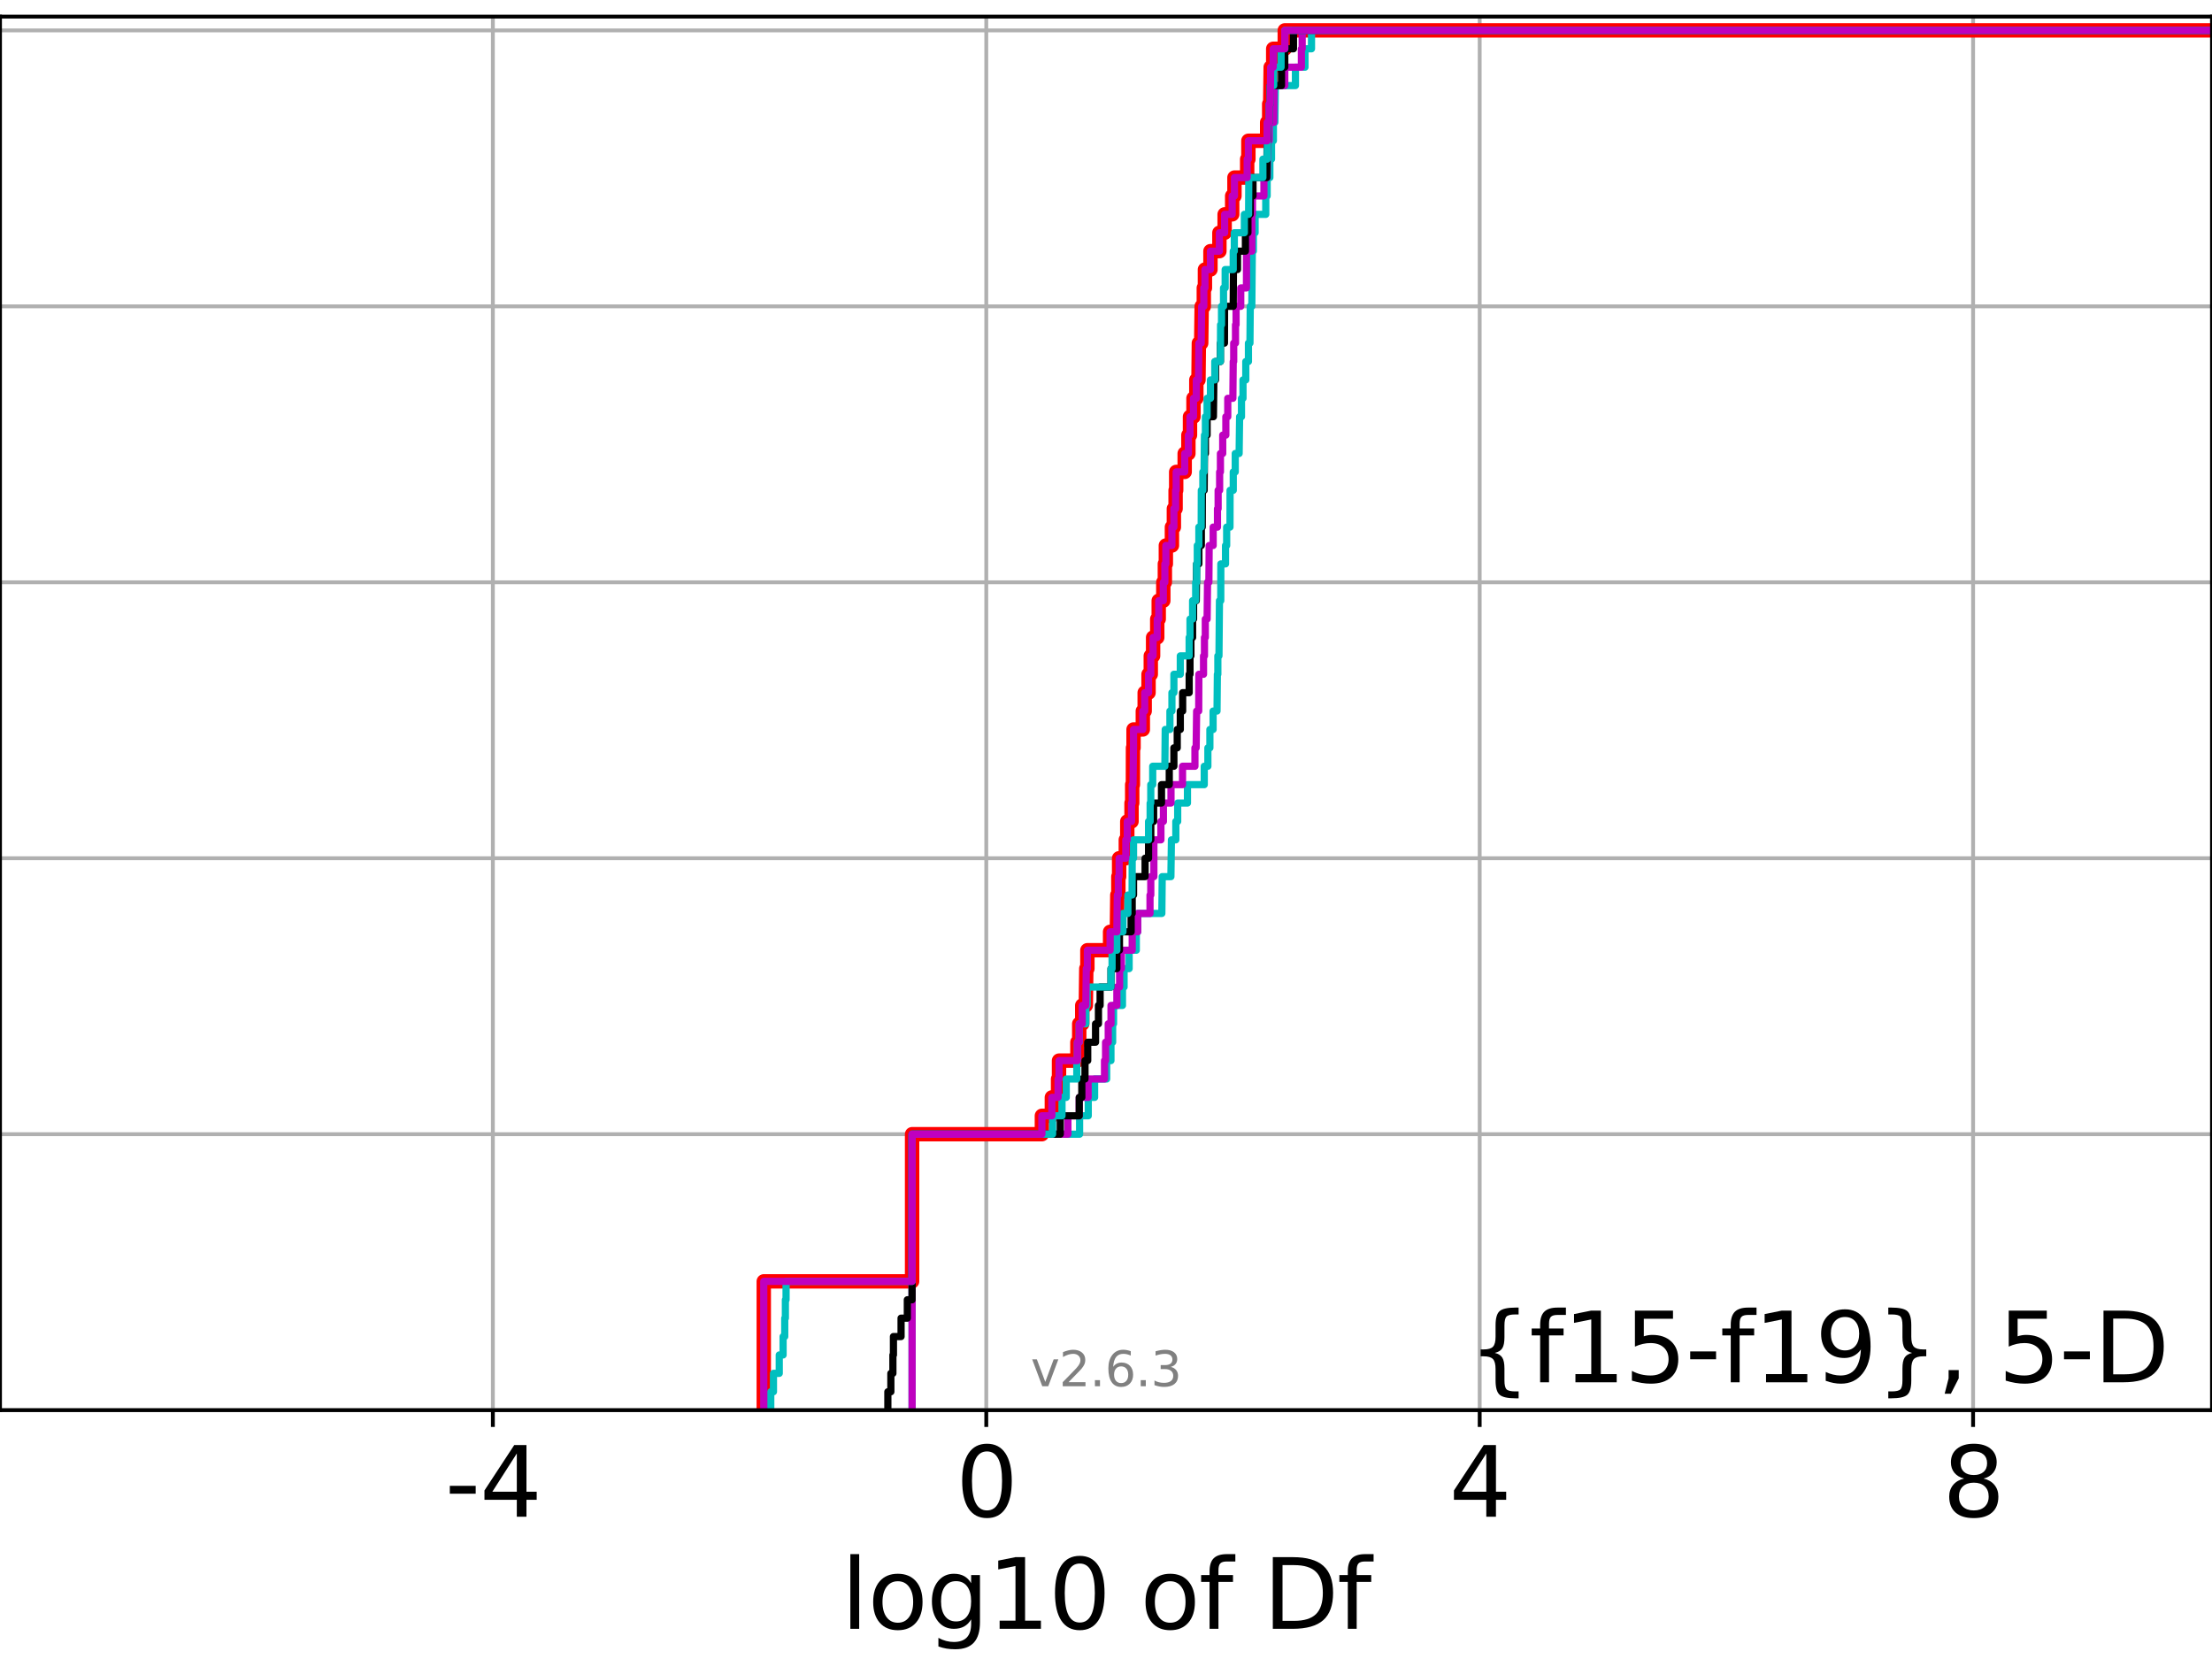 <?xml version="1.0" encoding="utf-8" standalone="no"?>
<!DOCTYPE svg PUBLIC "-//W3C//DTD SVG 1.1//EN"
  "http://www.w3.org/Graphics/SVG/1.1/DTD/svg11.dtd">
<svg xmlns:xlink="http://www.w3.org/1999/xlink" width="460.8pt" height="345.6pt" viewBox="0 0 460.8 345.6" xmlns="http://www.w3.org/2000/svg" version="1.1">
 <defs>
  <style type="text/css">*{stroke-linejoin: round; stroke-linecap: butt}</style>
 </defs>
 <g id="figure_1">
  <g id="patch_1">
   <path d="M 0 345.6 
L 460.8 345.6 
L 460.8 0 
L 0 0 
z
" style="fill: #ffffff"/>
  </g>
  <g id="axes_1">
   <g id="patch_2">
    <path d="M 0 293.76 
L 460.8 293.76 
L 460.8 3.456 
L 0 3.456 
z
" style="fill: #ffffff"/>
   </g>
   <g id="matplotlib.axis_1">
    <g id="xtick_1">
     <g id="line2d_1">
      <path d="M 102.674 293.76 
L 102.674 3.456 
" clip-path="url(#p0a5aebd198)" style="fill: none; stroke: #b0b0b0; stroke-width: 0.8; stroke-linecap: square"/>
     </g>
     <g id="line2d_2">
      <defs>
       <path id="m24b458620a" d="M 0 0 
L 0 3.5 
" style="stroke: #000000; stroke-width: 0.8"/>
      </defs>
      <g>
       <use xlink:href="#m24b458620a" x="102.674" y="293.76" style="stroke: #000000; stroke-width: 0.8"/>
      </g>
     </g>
     <g id="text_1">
      <!-- -4 -->
      <g transform="translate(92.704 315.957) scale(0.2 -0.2)">
       <defs>
        <path id="DejaVuSans-2d" d="M 313 2009 
L 1997 2009 
L 1997 1497 
L 313 1497 
L 313 2009 
z
" transform="scale(0.016)"/>
        <path id="DejaVuSans-34" d="M 2419 4116 
L 825 1625 
L 2419 1625 
L 2419 4116 
z
M 2253 4666 
L 3047 4666 
L 3047 1625 
L 3713 1625 
L 3713 1100 
L 3047 1100 
L 3047 0 
L 2419 0 
L 2419 1100 
L 313 1100 
L 313 1709 
L 2253 4666 
z
" transform="scale(0.016)"/>
       </defs>
       <use xlink:href="#DejaVuSans-2d"/>
       <use xlink:href="#DejaVuSans-34" x="36.084"/>
      </g>
     </g>
    </g>
    <g id="xtick_2">
     <g id="line2d_3">
      <path d="M 205.46 293.76 
L 205.46 3.456 
" clip-path="url(#p0a5aebd198)" style="fill: none; stroke: #b0b0b0; stroke-width: 0.8; stroke-linecap: square"/>
     </g>
     <g id="line2d_4">
      <g>
       <use xlink:href="#m24b458620a" x="205.46" y="293.76" style="stroke: #000000; stroke-width: 0.8"/>
      </g>
     </g>
     <g id="text_2">
      <!-- 0 -->
      <g transform="translate(199.097 315.957) scale(0.2 -0.2)">
       <defs>
        <path id="DejaVuSans-30" d="M 2034 4250 
Q 1547 4250 1301 3770 
Q 1056 3291 1056 2328 
Q 1056 1369 1301 889 
Q 1547 409 2034 409 
Q 2525 409 2770 889 
Q 3016 1369 3016 2328 
Q 3016 3291 2770 3770 
Q 2525 4250 2034 4250 
z
M 2034 4750 
Q 2819 4750 3233 4129 
Q 3647 3509 3647 2328 
Q 3647 1150 3233 529 
Q 2819 -91 2034 -91 
Q 1250 -91 836 529 
Q 422 1150 422 2328 
Q 422 3509 836 4129 
Q 1250 4750 2034 4750 
z
" transform="scale(0.016)"/>
       </defs>
       <use xlink:href="#DejaVuSans-30"/>
      </g>
     </g>
    </g>
    <g id="xtick_3">
     <g id="line2d_5">
      <path d="M 308.245 293.76 
L 308.245 3.456 
" clip-path="url(#p0a5aebd198)" style="fill: none; stroke: #b0b0b0; stroke-width: 0.8; stroke-linecap: square"/>
     </g>
     <g id="line2d_6">
      <g>
       <use xlink:href="#m24b458620a" x="308.245" y="293.76" style="stroke: #000000; stroke-width: 0.8"/>
      </g>
     </g>
     <g id="text_3">
      <!-- 4 -->
      <g transform="translate(301.883 315.957) scale(0.2 -0.2)">
       <use xlink:href="#DejaVuSans-34"/>
      </g>
     </g>
    </g>
    <g id="xtick_4">
     <g id="line2d_7">
      <path d="M 411.031 293.76 
L 411.031 3.456 
" clip-path="url(#p0a5aebd198)" style="fill: none; stroke: #b0b0b0; stroke-width: 0.8; stroke-linecap: square"/>
     </g>
     <g id="line2d_8">
      <g>
       <use xlink:href="#m24b458620a" x="411.031" y="293.76" style="stroke: #000000; stroke-width: 0.8"/>
      </g>
     </g>
     <g id="text_4">
      <!-- 8 -->
      <g transform="translate(404.668 315.957) scale(0.2 -0.2)">
       <defs>
        <path id="DejaVuSans-38" d="M 2034 2216 
Q 1584 2216 1326 1975 
Q 1069 1734 1069 1313 
Q 1069 891 1326 650 
Q 1584 409 2034 409 
Q 2484 409 2743 651 
Q 3003 894 3003 1313 
Q 3003 1734 2745 1975 
Q 2488 2216 2034 2216 
z
M 1403 2484 
Q 997 2584 770 2862 
Q 544 3141 544 3541 
Q 544 4100 942 4425 
Q 1341 4750 2034 4750 
Q 2731 4750 3128 4425 
Q 3525 4100 3525 3541 
Q 3525 3141 3298 2862 
Q 3072 2584 2669 2484 
Q 3125 2378 3379 2068 
Q 3634 1759 3634 1313 
Q 3634 634 3220 271 
Q 2806 -91 2034 -91 
Q 1263 -91 848 271 
Q 434 634 434 1313 
Q 434 1759 690 2068 
Q 947 2378 1403 2484 
z
M 1172 3481 
Q 1172 3119 1398 2916 
Q 1625 2713 2034 2713 
Q 2441 2713 2670 2916 
Q 2900 3119 2900 3481 
Q 2900 3844 2670 4047 
Q 2441 4250 2034 4250 
Q 1625 4250 1398 4047 
Q 1172 3844 1172 3481 
z
" transform="scale(0.016)"/>
       </defs>
       <use xlink:href="#DejaVuSans-38"/>
      </g>
     </g>
    </g>
    <g id="text_5">
     <!-- log10 of Df -->
     <g transform="translate(175.214 339.313) scale(0.2 -0.2)">
      <defs>
       <path id="DejaVuSans-6c" d="M 603 4863 
L 1178 4863 
L 1178 0 
L 603 0 
L 603 4863 
z
" transform="scale(0.016)"/>
       <path id="DejaVuSans-6f" d="M 1959 3097 
Q 1497 3097 1228 2736 
Q 959 2375 959 1747 
Q 959 1119 1226 758 
Q 1494 397 1959 397 
Q 2419 397 2687 759 
Q 2956 1122 2956 1747 
Q 2956 2369 2687 2733 
Q 2419 3097 1959 3097 
z
M 1959 3584 
Q 2709 3584 3137 3096 
Q 3566 2609 3566 1747 
Q 3566 888 3137 398 
Q 2709 -91 1959 -91 
Q 1206 -91 779 398 
Q 353 888 353 1747 
Q 353 2609 779 3096 
Q 1206 3584 1959 3584 
z
" transform="scale(0.016)"/>
       <path id="DejaVuSans-67" d="M 2906 1791 
Q 2906 2416 2648 2759 
Q 2391 3103 1925 3103 
Q 1463 3103 1205 2759 
Q 947 2416 947 1791 
Q 947 1169 1205 825 
Q 1463 481 1925 481 
Q 2391 481 2648 825 
Q 2906 1169 2906 1791 
z
M 3481 434 
Q 3481 -459 3084 -895 
Q 2688 -1331 1869 -1331 
Q 1566 -1331 1297 -1286 
Q 1028 -1241 775 -1147 
L 775 -588 
Q 1028 -725 1275 -790 
Q 1522 -856 1778 -856 
Q 2344 -856 2625 -561 
Q 2906 -266 2906 331 
L 2906 616 
Q 2728 306 2450 153 
Q 2172 0 1784 0 
Q 1141 0 747 490 
Q 353 981 353 1791 
Q 353 2603 747 3093 
Q 1141 3584 1784 3584 
Q 2172 3584 2450 3431 
Q 2728 3278 2906 2969 
L 2906 3500 
L 3481 3500 
L 3481 434 
z
" transform="scale(0.016)"/>
       <path id="DejaVuSans-31" d="M 794 531 
L 1825 531 
L 1825 4091 
L 703 3866 
L 703 4441 
L 1819 4666 
L 2450 4666 
L 2450 531 
L 3481 531 
L 3481 0 
L 794 0 
L 794 531 
z
" transform="scale(0.016)"/>
       <path id="DejaVuSans-20" transform="scale(0.016)"/>
       <path id="DejaVuSans-66" d="M 2375 4863 
L 2375 4384 
L 1825 4384 
Q 1516 4384 1395 4259 
Q 1275 4134 1275 3809 
L 1275 3500 
L 2222 3500 
L 2222 3053 
L 1275 3053 
L 1275 0 
L 697 0 
L 697 3053 
L 147 3053 
L 147 3500 
L 697 3500 
L 697 3744 
Q 697 4328 969 4595 
Q 1241 4863 1831 4863 
L 2375 4863 
z
" transform="scale(0.016)"/>
       <path id="DejaVuSans-44" d="M 1259 4147 
L 1259 519 
L 2022 519 
Q 2988 519 3436 956 
Q 3884 1394 3884 2338 
Q 3884 3275 3436 3711 
Q 2988 4147 2022 4147 
L 1259 4147 
z
M 628 4666 
L 1925 4666 
Q 3281 4666 3915 4102 
Q 4550 3538 4550 2338 
Q 4550 1131 3912 565 
Q 3275 0 1925 0 
L 628 0 
L 628 4666 
z
" transform="scale(0.016)"/>
      </defs>
      <use xlink:href="#DejaVuSans-6c"/>
      <use xlink:href="#DejaVuSans-6f" x="27.783"/>
      <use xlink:href="#DejaVuSans-67" x="88.965"/>
      <use xlink:href="#DejaVuSans-31" x="152.441"/>
      <use xlink:href="#DejaVuSans-30" x="216.064"/>
      <use xlink:href="#DejaVuSans-20" x="279.688"/>
      <use xlink:href="#DejaVuSans-6f" x="311.475"/>
      <use xlink:href="#DejaVuSans-66" x="372.656"/>
      <use xlink:href="#DejaVuSans-20" x="407.861"/>
      <use xlink:href="#DejaVuSans-44" x="439.648"/>
      <use xlink:href="#DejaVuSans-66" x="516.65"/>
     </g>
    </g>
   </g>
   <g id="matplotlib.axis_2">
    <g id="ytick_1">
     <g id="line2d_9">
      <path d="M 0 293.76 
L 460.8 293.76 
" clip-path="url(#p0a5aebd198)" style="fill: none; stroke: #b0b0b0; stroke-width: 0.8; stroke-linecap: square"/>
     </g>
     <g id="line2d_10">
      <defs>
       <path id="mecc71d1c56" d="M 0 0 
L -3.5 0 
" style="stroke: #000000; stroke-width: 0.8"/>
      </defs>
      <g>
       <use xlink:href="#mecc71d1c56" x="0" y="293.76" style="stroke: #000000; stroke-width: 0.8"/>
      </g>
     </g>
    </g>
    <g id="ytick_2">
     <g id="line2d_11">
      <path d="M 0 236.274 
L 460.8 236.274 
" clip-path="url(#p0a5aebd198)" style="fill: none; stroke: #b0b0b0; stroke-width: 0.8; stroke-linecap: square"/>
     </g>
     <g id="line2d_12">
      <g>
       <use xlink:href="#mecc71d1c56" x="0" y="236.274" style="stroke: #000000; stroke-width: 0.8"/>
      </g>
     </g>
    </g>
    <g id="ytick_3">
     <g id="line2d_13">
      <path d="M 0 178.788 
L 460.8 178.788 
" clip-path="url(#p0a5aebd198)" style="fill: none; stroke: #b0b0b0; stroke-width: 0.8; stroke-linecap: square"/>
     </g>
     <g id="line2d_14">
      <g>
       <use xlink:href="#mecc71d1c56" x="0" y="178.788" style="stroke: #000000; stroke-width: 0.8"/>
      </g>
     </g>
    </g>
    <g id="ytick_4">
     <g id="line2d_15">
      <path d="M 0 121.302 
L 460.8 121.302 
" clip-path="url(#p0a5aebd198)" style="fill: none; stroke: #b0b0b0; stroke-width: 0.8; stroke-linecap: square"/>
     </g>
     <g id="line2d_16">
      <g>
       <use xlink:href="#mecc71d1c56" x="0" y="121.302" style="stroke: #000000; stroke-width: 0.8"/>
      </g>
     </g>
    </g>
    <g id="ytick_5">
     <g id="line2d_17">
      <path d="M 0 63.816 
L 460.8 63.816 
" clip-path="url(#p0a5aebd198)" style="fill: none; stroke: #b0b0b0; stroke-width: 0.8; stroke-linecap: square"/>
     </g>
     <g id="line2d_18">
      <g>
       <use xlink:href="#mecc71d1c56" x="0" y="63.816" style="stroke: #000000; stroke-width: 0.8"/>
      </g>
     </g>
    </g>
    <g id="ytick_6">
     <g id="line2d_19">
      <path d="M 0 6.33 
L 460.8 6.33 
" clip-path="url(#p0a5aebd198)" style="fill: none; stroke: #b0b0b0; stroke-width: 0.8; stroke-linecap: square"/>
     </g>
     <g id="line2d_20">
      <g>
       <use xlink:href="#mecc71d1c56" x="0" y="6.33" style="stroke: #000000; stroke-width: 0.8"/>
      </g>
     </g>
    </g>
   </g>
   <g id="line2d_21">
    <path d="M 159.106 293.76 
L 159.106 266.933 
L 190.006 266.933 
L 190.006 236.274 
L 217.044 236.274 
L 217.044 232.442 
L 219.12 232.442 
L 219.12 228.609 
L 220.416 228.609 
L 220.416 224.777 
L 220.613 224.777 
L 220.613 220.944 
L 224.443 220.944 
L 224.443 217.112 
L 224.825 217.112 
L 224.825 213.28 
L 225.45 213.28 
L 225.45 209.447 
L 226.195 209.447 
L 226.296 201.782 
L 226.522 201.782 
L 226.522 197.95 
L 231.252 197.95 
L 231.252 194.118 
L 232.662 194.118 
L 232.757 186.453 
L 232.975 186.453 
L 232.975 182.621 
L 233.134 182.621 
L 233.134 178.788 
L 234.527 178.788 
L 234.527 174.956 
L 234.831 174.956 
L 234.831 171.123 
L 235.717 171.123 
L 235.717 167.291 
L 235.858 167.291 
L 235.858 163.459 
L 236.003 163.459 
L 236.022 155.794 
L 236.137 155.794 
L 236.137 151.961 
L 238.071 151.961 
L 238.071 148.129 
L 238.458 148.129 
L 238.458 144.297 
L 239.263 144.297 
L 239.263 140.464 
L 239.728 140.464 
L 239.728 136.632 
L 240.213 136.632 
L 240.213 132.799 
L 241.073 132.799 
L 241.073 128.967 
L 241.382 128.967 
L 241.382 125.135 
L 242.339 125.135 
L 242.339 121.302 
L 242.663 121.302 
L 242.663 117.47 
L 242.869 117.47 
L 242.869 113.637 
L 244.131 113.637 
L 244.131 109.805 
L 244.541 109.805 
L 244.541 105.973 
L 244.898 105.973 
L 244.898 102.14 
L 245.021 102.14 
L 245.021 98.308 
L 246.791 98.308 
L 246.791 94.475 
L 247.564 94.475 
L 247.564 90.643 
L 247.898 90.643 
L 247.898 86.811 
L 248.625 86.811 
L 248.625 82.978 
L 249.218 82.978 
L 249.218 79.146 
L 249.666 79.146 
L 249.746 71.481 
L 250.231 71.481 
L 250.332 63.816 
L 250.775 63.816 
L 250.775 59.984 
L 251.011 59.984 
L 251.011 56.151 
L 252.159 56.151 
L 252.159 52.319 
L 254.023 52.319 
L 254.023 48.487 
L 255.113 48.487 
L 255.113 44.654 
L 256.684 44.654 
L 256.684 40.822 
L 257.16 40.822 
L 257.16 36.989 
L 259.809 36.989 
L 259.809 33.157 
L 260.062 33.157 
L 260.062 29.325 
L 263.969 29.325 
L 263.969 25.492 
L 264.397 25.492 
L 264.397 21.66 
L 264.604 21.66 
L 264.707 13.995 
L 265.234 13.995 
L 265.234 10.163 
L 267.641 10.163 
L 267.641 6.33 
L 267.641 6.33 
L 460.8 6.33 
L 460.8 6.33 
" clip-path="url(#p0a5aebd198)" style="fill: none; stroke: #ff0000; stroke-width: 3; stroke-linecap: square"/>
   </g>
   <g id="line2d_22">
    <path d="M 190.006 293.76 
L 190.006 236.274 
L 224.899 236.274 
L 224.899 232.442 
L 226.702 232.442 
L 226.702 228.609 
L 228.026 228.609 
L 228.026 224.777 
L 230.538 224.777 
L 230.538 220.944 
L 231.431 220.944 
L 231.431 217.112 
L 231.783 217.112 
L 231.783 213.28 
L 231.969 213.28 
L 231.969 209.447 
L 233.828 209.447 
L 233.828 205.615 
L 234.166 205.615 
L 234.166 201.782 
L 235.22 201.782 
L 235.22 197.95 
L 236.712 197.95 
L 236.712 194.118 
L 237.005 194.118 
L 237.005 190.285 
L 242.033 190.285 
L 242.111 182.621 
L 243.921 182.621 
L 244.029 174.956 
L 244.946 174.956 
L 244.946 171.123 
L 245.334 171.123 
L 245.334 167.291 
L 247.37 167.291 
L 247.37 163.459 
L 250.868 163.459 
L 250.868 159.626 
L 251.623 159.626 
L 251.623 155.794 
L 252.042 155.794 
L 252.042 151.961 
L 252.71 151.961 
L 252.71 148.129 
L 253.53 148.129 
L 253.601 140.464 
L 253.701 140.464 
L 253.701 136.632 
L 253.934 136.632 
L 254.036 125.135 
L 254.306 125.135 
L 254.323 117.47 
L 255.299 117.47 
L 255.299 113.637 
L 255.537 113.637 
L 255.537 109.805 
L 256.227 109.805 
L 256.245 102.14 
L 256.912 102.14 
L 256.912 98.308 
L 257.326 98.308 
L 257.326 94.475 
L 258.132 94.475 
L 258.233 86.811 
L 258.624 86.811 
L 258.624 82.978 
L 258.94 82.978 
L 258.94 79.146 
L 259.521 79.146 
L 259.521 75.313 
L 260.071 75.313 
L 260.071 71.481 
L 260.388 71.481 
L 260.451 63.816 
L 260.777 63.816 
L 260.879 52.319 
L 261.096 52.319 
L 261.096 48.487 
L 261.46 48.487 
L 261.46 44.654 
L 263.683 44.654 
L 263.683 40.822 
L 263.969 40.822 
L 263.969 36.989 
L 264.535 36.989 
L 264.535 33.157 
L 264.88 33.157 
L 264.88 29.325 
L 265.268 29.325 
L 265.268 25.492 
L 265.575 25.492 
L 265.675 17.827 
L 269.864 17.827 
L 269.864 13.995 
L 271.848 13.995 
L 271.848 10.163 
L 273.21 10.163 
L 273.21 6.33 
L 273.21 6.33 
L 460.8 6.33 
L 460.8 6.33 
" clip-path="url(#p0a5aebd198)" style="fill: none; stroke: #00bfbf; stroke-width: 1.5; stroke-linecap: square"/>
   </g>
   <g id="line2d_23">
    <path d="M 190.006 293.76 
L 190.006 236.274 
L 222.464 236.274 
L 222.464 232.442 
L 224.825 232.442 
L 224.825 228.609 
L 226.676 228.609 
L 226.676 224.777 
L 230.088 224.777 
L 230.088 220.944 
L 230.311 220.944 
L 230.311 217.112 
L 230.865 217.112 
L 230.865 213.28 
L 231.443 213.28 
L 231.443 209.447 
L 232.662 209.447 
L 232.662 205.615 
L 233.233 205.615 
L 233.233 201.782 
L 233.609 201.782 
L 233.609 197.95 
L 235.858 197.95 
L 235.858 194.118 
L 237.005 194.118 
L 237.005 190.285 
L 239.568 190.285 
L 239.568 186.453 
L 239.728 186.453 
L 239.728 182.621 
L 240.373 182.621 
L 240.378 174.956 
L 241.841 174.956 
L 241.841 171.123 
L 242.359 171.123 
L 242.359 167.291 
L 243.942 167.291 
L 243.942 163.459 
L 246.342 163.459 
L 246.342 159.626 
L 248.928 159.626 
L 248.928 155.794 
L 249.18 155.794 
L 249.28 148.129 
L 249.712 148.129 
L 249.746 140.464 
L 250.717 140.464 
L 250.717 136.632 
L 250.913 136.632 
L 250.913 132.799 
L 251.086 132.799 
L 251.086 128.967 
L 251.462 128.967 
L 251.552 121.302 
L 251.83 121.302 
L 251.894 113.637 
L 252.725 113.637 
L 252.725 109.805 
L 253.622 109.805 
L 253.622 105.973 
L 253.76 105.973 
L 253.76 102.14 
L 254.073 102.14 
L 254.073 98.308 
L 254.237 98.308 
L 254.237 94.475 
L 254.714 94.475 
L 254.714 90.643 
L 255.368 90.643 
L 255.368 86.811 
L 255.765 86.811 
L 255.765 82.978 
L 256.828 82.978 
L 256.903 75.313 
L 257.003 75.313 
L 257.003 71.481 
L 257.378 71.481 
L 257.378 67.649 
L 257.497 67.649 
L 257.497 63.816 
L 258.471 63.816 
L 258.471 59.984 
L 259.659 59.984 
L 259.676 52.319 
L 260.777 52.319 
L 260.78 44.654 
L 260.908 44.654 
L 260.908 40.822 
L 263.299 40.822 
L 263.299 36.989 
L 263.969 36.989 
L 264.066 29.325 
L 264.397 29.325 
L 264.397 25.492 
L 265.332 25.492 
L 265.4 17.827 
L 267.641 17.827 
L 267.641 13.995 
L 271.103 13.995 
L 271.103 10.163 
L 271.268 10.163 
L 271.268 6.33 
L 271.268 6.33 
L 460.8 6.33 
L 460.8 6.33 
" clip-path="url(#p0a5aebd198)" style="fill: none; stroke: #bf00bf; stroke-width: 1.5; stroke-linecap: square"/>
   </g>
   <g id="line2d_24">
    <path d="M 184.957 293.76 
L 184.957 289.928 
L 185.583 289.928 
L 185.583 286.095 
L 186.007 286.095 
L 186.007 282.263 
L 186.12 282.263 
L 186.12 278.43 
L 187.709 278.43 
L 187.709 274.598 
L 189.013 274.598 
L 189.013 270.766 
L 190.006 270.766 
L 190.006 236.274 
L 220.875 236.274 
L 220.875 232.442 
L 224.825 232.442 
L 224.825 228.609 
L 225.359 228.609 
L 225.359 224.777 
L 226.025 224.777 
L 226.025 220.944 
L 226.592 220.944 
L 226.592 217.112 
L 228.223 217.112 
L 228.223 213.28 
L 228.828 213.28 
L 228.828 209.447 
L 229.173 209.447 
L 229.173 205.615 
L 231.443 205.615 
L 231.443 201.782 
L 232.662 201.782 
L 232.662 197.95 
L 233.204 197.95 
L 233.204 194.118 
L 235.636 194.118 
L 235.636 190.285 
L 235.858 190.285 
L 235.858 186.453 
L 236.137 186.453 
L 236.137 182.621 
L 238.543 182.621 
L 238.543 178.788 
L 239.263 178.788 
L 239.263 174.956 
L 239.728 174.956 
L 239.728 171.123 
L 240.321 171.123 
L 240.321 167.291 
L 241.961 167.291 
L 241.961 163.459 
L 243.579 163.459 
L 243.579 159.626 
L 244.542 159.626 
L 244.542 155.794 
L 245.239 155.794 
L 245.239 151.961 
L 245.88 151.961 
L 245.88 148.129 
L 246.369 148.129 
L 246.369 144.297 
L 247.727 144.297 
L 247.727 140.464 
L 247.898 140.464 
L 247.898 136.632 
L 248.089 136.632 
L 248.089 132.799 
L 248.44 132.799 
L 248.44 128.967 
L 248.643 128.967 
L 248.643 125.135 
L 249.206 125.135 
L 249.28 117.47 
L 249.746 117.47 
L 249.746 113.637 
L 250.261 113.637 
L 250.261 109.805 
L 250.452 109.805 
L 250.475 102.14 
L 250.852 102.14 
L 250.913 94.475 
L 251.11 94.475 
L 251.11 90.643 
L 251.462 90.643 
L 251.462 86.811 
L 252.775 86.811 
L 252.868 79.146 
L 253.213 79.146 
L 253.213 75.313 
L 254.237 75.313 
L 254.237 71.481 
L 255.079 71.481 
L 255.099 63.816 
L 256.903 63.816 
L 256.95 56.151 
L 257.791 56.151 
L 257.791 52.319 
L 259.445 52.319 
L 259.445 48.487 
L 259.967 48.487 
L 259.967 44.654 
L 260.433 44.654 
L 260.433 40.822 
L 261.022 40.822 
L 261.022 36.989 
L 263.891 36.989 
L 263.969 29.325 
L 264.066 29.325 
L 264.066 25.492 
L 264.397 25.492 
L 264.397 21.66 
L 264.604 21.66 
L 264.604 17.827 
L 266.956 17.827 
L 266.956 13.995 
L 267.641 13.995 
L 267.641 10.163 
L 269.455 10.163 
L 269.455 6.33 
L 269.455 6.33 
L 460.8 6.33 
L 460.8 6.33 
" clip-path="url(#p0a5aebd198)" style="fill: none; stroke: #000000; stroke-width: 1.5; stroke-linecap: square"/>
   </g>
   <g id="line2d_25">
    <path d="M 160.565 293.76 
L 160.565 289.928 
L 161.127 289.928 
L 161.127 286.095 
L 162.333 286.095 
L 162.333 282.263 
L 163.132 282.263 
L 163.132 278.43 
L 163.476 278.43 
L 163.476 274.598 
L 163.609 274.598 
L 163.609 270.766 
L 163.751 270.766 
L 163.751 266.933 
L 190.006 266.933 
L 190.006 236.274 
L 219.276 236.274 
L 219.276 232.442 
L 221.236 232.442 
L 221.236 228.609 
L 222.119 228.609 
L 222.119 224.777 
L 224.315 224.777 
L 224.315 220.944 
L 224.445 220.944 
L 224.445 217.112 
L 224.825 217.112 
L 224.825 213.28 
L 226.197 213.28 
L 226.197 209.447 
L 226.476 209.447 
L 226.476 205.615 
L 231.443 205.615 
L 231.443 201.782 
L 231.665 201.782 
L 231.665 197.95 
L 232.662 197.95 
L 232.662 194.118 
L 233.931 194.118 
L 233.931 190.285 
L 234.959 190.285 
L 234.959 186.453 
L 235.833 186.453 
L 235.858 178.788 
L 236.137 178.788 
L 236.137 174.956 
L 239.263 174.956 
L 239.263 171.123 
L 239.596 171.123 
L 239.596 167.291 
L 239.728 167.291 
L 239.728 163.459 
L 240.13 163.459 
L 240.13 159.626 
L 242.666 159.626 
L 242.738 151.961 
L 243.715 151.961 
L 243.715 148.129 
L 244.133 148.129 
L 244.133 144.297 
L 244.545 144.297 
L 244.545 140.464 
L 245.88 140.464 
L 245.88 136.632 
L 247.721 136.632 
L 247.721 132.799 
L 247.898 132.799 
L 247.898 128.967 
L 248.44 128.967 
L 248.44 125.135 
L 249.081 125.135 
L 249.081 121.302 
L 249.28 121.302 
L 249.28 117.47 
L 249.417 117.47 
L 249.417 113.637 
L 249.746 113.637 
L 249.746 109.805 
L 250.231 109.805 
L 250.256 102.14 
L 250.573 102.14 
L 250.573 98.308 
L 250.828 98.308 
L 250.913 90.643 
L 251.11 90.643 
L 251.11 86.811 
L 251.462 86.811 
L 251.462 82.978 
L 252.16 82.978 
L 252.16 79.146 
L 253.062 79.146 
L 253.062 75.313 
L 254.237 75.313 
L 254.268 67.649 
L 254.465 67.649 
L 254.465 63.816 
L 254.884 63.816 
L 254.884 59.984 
L 255.226 59.984 
L 255.226 56.151 
L 256.903 56.151 
L 256.903 52.319 
L 257.132 52.319 
L 257.132 48.487 
L 259.222 48.487 
L 259.222 44.654 
L 260.106 44.654 
L 260.146 36.989 
L 263.084 36.989 
L 263.084 33.157 
L 263.969 33.157 
L 264.066 25.492 
L 264.397 25.492 
L 264.397 21.66 
L 264.604 21.66 
L 264.604 17.827 
L 265.336 17.827 
L 265.336 13.995 
L 266.867 13.995 
L 266.867 10.163 
L 267.641 10.163 
L 267.641 6.33 
L 267.641 6.33 
L 460.8 6.33 
L 460.8 6.33 
" clip-path="url(#p0a5aebd198)" style="fill: none; stroke: #00bfbf; stroke-width: 1.5; stroke-linecap: square"/>
   </g>
   <g id="line2d_26">
    <path d="M 159.106 293.76 
L 159.106 266.933 
L 190.006 266.933 
L 190.006 236.274 
L 217.044 236.274 
L 217.044 232.442 
L 219.12 232.442 
L 219.12 228.609 
L 220.416 228.609 
L 220.416 224.777 
L 220.613 224.777 
L 220.613 220.944 
L 224.443 220.944 
L 224.443 217.112 
L 224.825 217.112 
L 224.825 213.28 
L 225.45 213.28 
L 225.45 209.447 
L 226.195 209.447 
L 226.296 201.782 
L 226.522 201.782 
L 226.522 197.95 
L 231.252 197.95 
L 231.252 194.118 
L 232.662 194.118 
L 232.757 186.453 
L 232.975 186.453 
L 232.975 182.621 
L 233.134 182.621 
L 233.134 178.788 
L 234.527 178.788 
L 234.527 174.956 
L 234.831 174.956 
L 234.831 171.123 
L 235.717 171.123 
L 235.717 167.291 
L 235.858 167.291 
L 235.858 163.459 
L 236.022 163.459 
L 236.126 155.794 
L 236.137 155.794 
L 236.137 151.961 
L 238.071 151.961 
L 238.071 148.129 
L 238.458 148.129 
L 238.458 144.297 
L 239.263 144.297 
L 239.263 140.464 
L 239.728 140.464 
L 239.728 136.632 
L 240.213 136.632 
L 240.213 132.799 
L 241.073 132.799 
L 241.073 128.967 
L 241.382 128.967 
L 241.382 125.135 
L 242.339 125.135 
L 242.339 121.302 
L 242.663 121.302 
L 242.663 117.47 
L 242.869 117.47 
L 242.869 113.637 
L 244.131 113.637 
L 244.131 109.805 
L 244.541 109.805 
L 244.541 105.973 
L 244.898 105.973 
L 244.898 102.14 
L 245.021 102.14 
L 245.021 98.308 
L 246.792 98.308 
L 246.792 94.475 
L 247.564 94.475 
L 247.564 90.643 
L 247.898 90.643 
L 247.898 86.811 
L 248.625 86.811 
L 248.625 82.978 
L 249.218 82.978 
L 249.218 79.146 
L 249.666 79.146 
L 249.746 71.481 
L 250.231 71.481 
L 250.332 63.816 
L 250.775 63.816 
L 250.775 59.984 
L 251.011 59.984 
L 251.011 56.151 
L 252.159 56.151 
L 252.159 52.319 
L 254.023 52.319 
L 254.023 48.487 
L 255.113 48.487 
L 255.113 44.654 
L 256.684 44.654 
L 256.684 40.822 
L 257.16 40.822 
L 257.16 36.989 
L 259.809 36.989 
L 259.809 33.157 
L 260.062 33.157 
L 260.062 29.325 
L 263.969 29.325 
L 263.969 25.492 
L 264.397 25.492 
L 264.397 21.66 
L 264.604 21.66 
L 264.708 13.995 
L 265.234 13.995 
L 265.234 10.163 
L 267.641 10.163 
L 267.641 6.33 
L 267.641 6.33 
L 460.8 6.33 
L 460.8 6.33 
" clip-path="url(#p0a5aebd198)" style="fill: none; stroke: #bf00bf; stroke-width: 1.5; stroke-linecap: square"/>
   </g>
   <g id="patch_3">
    <path d="M 0 293.76 
L 0 3.456 
" style="fill: none; stroke: #000000; stroke-width: 0.8; stroke-linejoin: miter; stroke-linecap: square"/>
   </g>
   <g id="patch_4">
    <path d="M 460.8 293.76 
L 460.8 3.456 
" style="fill: none; stroke: #000000; stroke-width: 0.8; stroke-linejoin: miter; stroke-linecap: square"/>
   </g>
   <g id="patch_5">
    <path d="M 0 293.76 
L 460.8 293.76 
" style="fill: none; stroke: #000000; stroke-width: 0.8; stroke-linejoin: miter; stroke-linecap: square"/>
   </g>
   <g id="patch_6">
    <path d="M 0 3.456 
L 460.8 3.456 
" style="fill: none; stroke: #000000; stroke-width: 0.8; stroke-linejoin: miter; stroke-linecap: square"/>
   </g>
   <g id="text_6">
    <!-- {f15-f19}, 5-D -->
    <g transform="translate(305.884 287.954) scale(0.2 -0.2)">
     <defs>
      <path id="DejaVuSans-7b" d="M 3272 -594 
L 3272 -1044 
L 3078 -1044 
Q 2300 -1044 2036 -812 
Q 1772 -581 1772 109 
L 1772 856 
Q 1772 1328 1603 1509 
Q 1434 1691 991 1691 
L 800 1691 
L 800 2138 
L 991 2138 
Q 1438 2138 1605 2317 
Q 1772 2497 1772 2963 
L 1772 3713 
Q 1772 4403 2036 4633 
Q 2300 4863 3078 4863 
L 3272 4863 
L 3272 4416 
L 3059 4416 
Q 2619 4416 2484 4278 
Q 2350 4141 2350 3700 
L 2350 2925 
Q 2350 2434 2208 2212 
Q 2066 1991 1722 1913 
Q 2069 1828 2209 1606 
Q 2350 1384 2350 897 
L 2350 122 
Q 2350 -319 2484 -456 
Q 2619 -594 3059 -594 
L 3272 -594 
z
" transform="scale(0.016)"/>
      <path id="DejaVuSans-35" d="M 691 4666 
L 3169 4666 
L 3169 4134 
L 1269 4134 
L 1269 2991 
Q 1406 3038 1543 3061 
Q 1681 3084 1819 3084 
Q 2600 3084 3056 2656 
Q 3513 2228 3513 1497 
Q 3513 744 3044 326 
Q 2575 -91 1722 -91 
Q 1428 -91 1123 -41 
Q 819 9 494 109 
L 494 744 
Q 775 591 1075 516 
Q 1375 441 1709 441 
Q 2250 441 2565 725 
Q 2881 1009 2881 1497 
Q 2881 1984 2565 2268 
Q 2250 2553 1709 2553 
Q 1456 2553 1204 2497 
Q 953 2441 691 2322 
L 691 4666 
z
" transform="scale(0.016)"/>
      <path id="DejaVuSans-39" d="M 703 97 
L 703 672 
Q 941 559 1184 500 
Q 1428 441 1663 441 
Q 2288 441 2617 861 
Q 2947 1281 2994 2138 
Q 2813 1869 2534 1725 
Q 2256 1581 1919 1581 
Q 1219 1581 811 2004 
Q 403 2428 403 3163 
Q 403 3881 828 4315 
Q 1253 4750 1959 4750 
Q 2769 4750 3195 4129 
Q 3622 3509 3622 2328 
Q 3622 1225 3098 567 
Q 2575 -91 1691 -91 
Q 1453 -91 1209 -44 
Q 966 3 703 97 
z
M 1959 2075 
Q 2384 2075 2632 2365 
Q 2881 2656 2881 3163 
Q 2881 3666 2632 3958 
Q 2384 4250 1959 4250 
Q 1534 4250 1286 3958 
Q 1038 3666 1038 3163 
Q 1038 2656 1286 2365 
Q 1534 2075 1959 2075 
z
" transform="scale(0.016)"/>
      <path id="DejaVuSans-7d" d="M 800 -594 
L 1019 -594 
Q 1456 -594 1589 -459 
Q 1722 -325 1722 122 
L 1722 897 
Q 1722 1384 1862 1606 
Q 2003 1828 2350 1913 
Q 2003 1991 1862 2212 
Q 1722 2434 1722 2925 
L 1722 3700 
Q 1722 4144 1589 4280 
Q 1456 4416 1019 4416 
L 800 4416 
L 800 4863 
L 997 4863 
Q 1775 4863 2036 4633 
Q 2297 4403 2297 3713 
L 2297 2963 
Q 2297 2497 2465 2317 
Q 2634 2138 3078 2138 
L 3272 2138 
L 3272 1691 
L 3078 1691 
Q 2634 1691 2465 1509 
Q 2297 1328 2297 856 
L 2297 109 
Q 2297 -581 2036 -812 
Q 1775 -1044 997 -1044 
L 800 -1044 
L 800 -594 
z
" transform="scale(0.016)"/>
      <path id="DejaVuSans-2c" d="M 750 794 
L 1409 794 
L 1409 256 
L 897 -744 
L 494 -744 
L 750 256 
L 750 794 
z
" transform="scale(0.016)"/>
     </defs>
     <use xlink:href="#DejaVuSans-7b"/>
     <use xlink:href="#DejaVuSans-66" x="63.623"/>
     <use xlink:href="#DejaVuSans-31" x="98.828"/>
     <use xlink:href="#DejaVuSans-35" x="162.451"/>
     <use xlink:href="#DejaVuSans-2d" x="226.074"/>
     <use xlink:href="#DejaVuSans-66" x="262.158"/>
     <use xlink:href="#DejaVuSans-31" x="297.363"/>
     <use xlink:href="#DejaVuSans-39" x="360.986"/>
     <use xlink:href="#DejaVuSans-7d" x="424.609"/>
     <use xlink:href="#DejaVuSans-2c" x="488.232"/>
     <use xlink:href="#DejaVuSans-20" x="520.02"/>
     <use xlink:href="#DejaVuSans-35" x="551.807"/>
     <use xlink:href="#DejaVuSans-2d" x="615.43"/>
     <use xlink:href="#DejaVuSans-44" x="651.514"/>
    </g>
   </g>
   <g id="text_7">
    <!-- v2.6.3 -->
    <g style="fill: #808080" transform="translate(214.719 288.777) scale(0.1 -0.1)">
     <defs>
      <path id="DejaVuSans-76" d="M 191 3500 
L 800 3500 
L 1894 563 
L 2988 3500 
L 3597 3500 
L 2284 0 
L 1503 0 
L 191 3500 
z
" transform="scale(0.016)"/>
      <path id="DejaVuSans-32" d="M 1228 531 
L 3431 531 
L 3431 0 
L 469 0 
L 469 531 
Q 828 903 1448 1529 
Q 2069 2156 2228 2338 
Q 2531 2678 2651 2914 
Q 2772 3150 2772 3378 
Q 2772 3750 2511 3984 
Q 2250 4219 1831 4219 
Q 1534 4219 1204 4116 
Q 875 4013 500 3803 
L 500 4441 
Q 881 4594 1212 4672 
Q 1544 4750 1819 4750 
Q 2544 4750 2975 4387 
Q 3406 4025 3406 3419 
Q 3406 3131 3298 2873 
Q 3191 2616 2906 2266 
Q 2828 2175 2409 1742 
Q 1991 1309 1228 531 
z
" transform="scale(0.016)"/>
      <path id="DejaVuSans-2e" d="M 684 794 
L 1344 794 
L 1344 0 
L 684 0 
L 684 794 
z
" transform="scale(0.016)"/>
      <path id="DejaVuSans-36" d="M 2113 2584 
Q 1688 2584 1439 2293 
Q 1191 2003 1191 1497 
Q 1191 994 1439 701 
Q 1688 409 2113 409 
Q 2538 409 2786 701 
Q 3034 994 3034 1497 
Q 3034 2003 2786 2293 
Q 2538 2584 2113 2584 
z
M 3366 4563 
L 3366 3988 
Q 3128 4100 2886 4159 
Q 2644 4219 2406 4219 
Q 1781 4219 1451 3797 
Q 1122 3375 1075 2522 
Q 1259 2794 1537 2939 
Q 1816 3084 2150 3084 
Q 2853 3084 3261 2657 
Q 3669 2231 3669 1497 
Q 3669 778 3244 343 
Q 2819 -91 2113 -91 
Q 1303 -91 875 529 
Q 447 1150 447 2328 
Q 447 3434 972 4092 
Q 1497 4750 2381 4750 
Q 2619 4750 2861 4703 
Q 3103 4656 3366 4563 
z
" transform="scale(0.016)"/>
      <path id="DejaVuSans-33" d="M 2597 2516 
Q 3050 2419 3304 2112 
Q 3559 1806 3559 1356 
Q 3559 666 3084 287 
Q 2609 -91 1734 -91 
Q 1441 -91 1130 -33 
Q 819 25 488 141 
L 488 750 
Q 750 597 1062 519 
Q 1375 441 1716 441 
Q 2309 441 2620 675 
Q 2931 909 2931 1356 
Q 2931 1769 2642 2001 
Q 2353 2234 1838 2234 
L 1294 2234 
L 1294 2753 
L 1863 2753 
Q 2328 2753 2575 2939 
Q 2822 3125 2822 3475 
Q 2822 3834 2567 4026 
Q 2313 4219 1838 4219 
Q 1578 4219 1281 4162 
Q 984 4106 628 3988 
L 628 4550 
Q 988 4650 1302 4700 
Q 1616 4750 1894 4750 
Q 2613 4750 3031 4423 
Q 3450 4097 3450 3541 
Q 3450 3153 3228 2886 
Q 3006 2619 2597 2516 
z
" transform="scale(0.016)"/>
     </defs>
     <use xlink:href="#DejaVuSans-76"/>
     <use xlink:href="#DejaVuSans-32" x="59.18"/>
     <use xlink:href="#DejaVuSans-2e" x="122.803"/>
     <use xlink:href="#DejaVuSans-36" x="154.59"/>
     <use xlink:href="#DejaVuSans-2e" x="218.213"/>
     <use xlink:href="#DejaVuSans-33" x="250"/>
    </g>
   </g>
  </g>
 </g>
 <defs>
  <clipPath id="p0a5aebd198">
   <rect x="0" y="3.456" width="460.8" height="290.304"/>
  </clipPath>
 </defs>
</svg>
